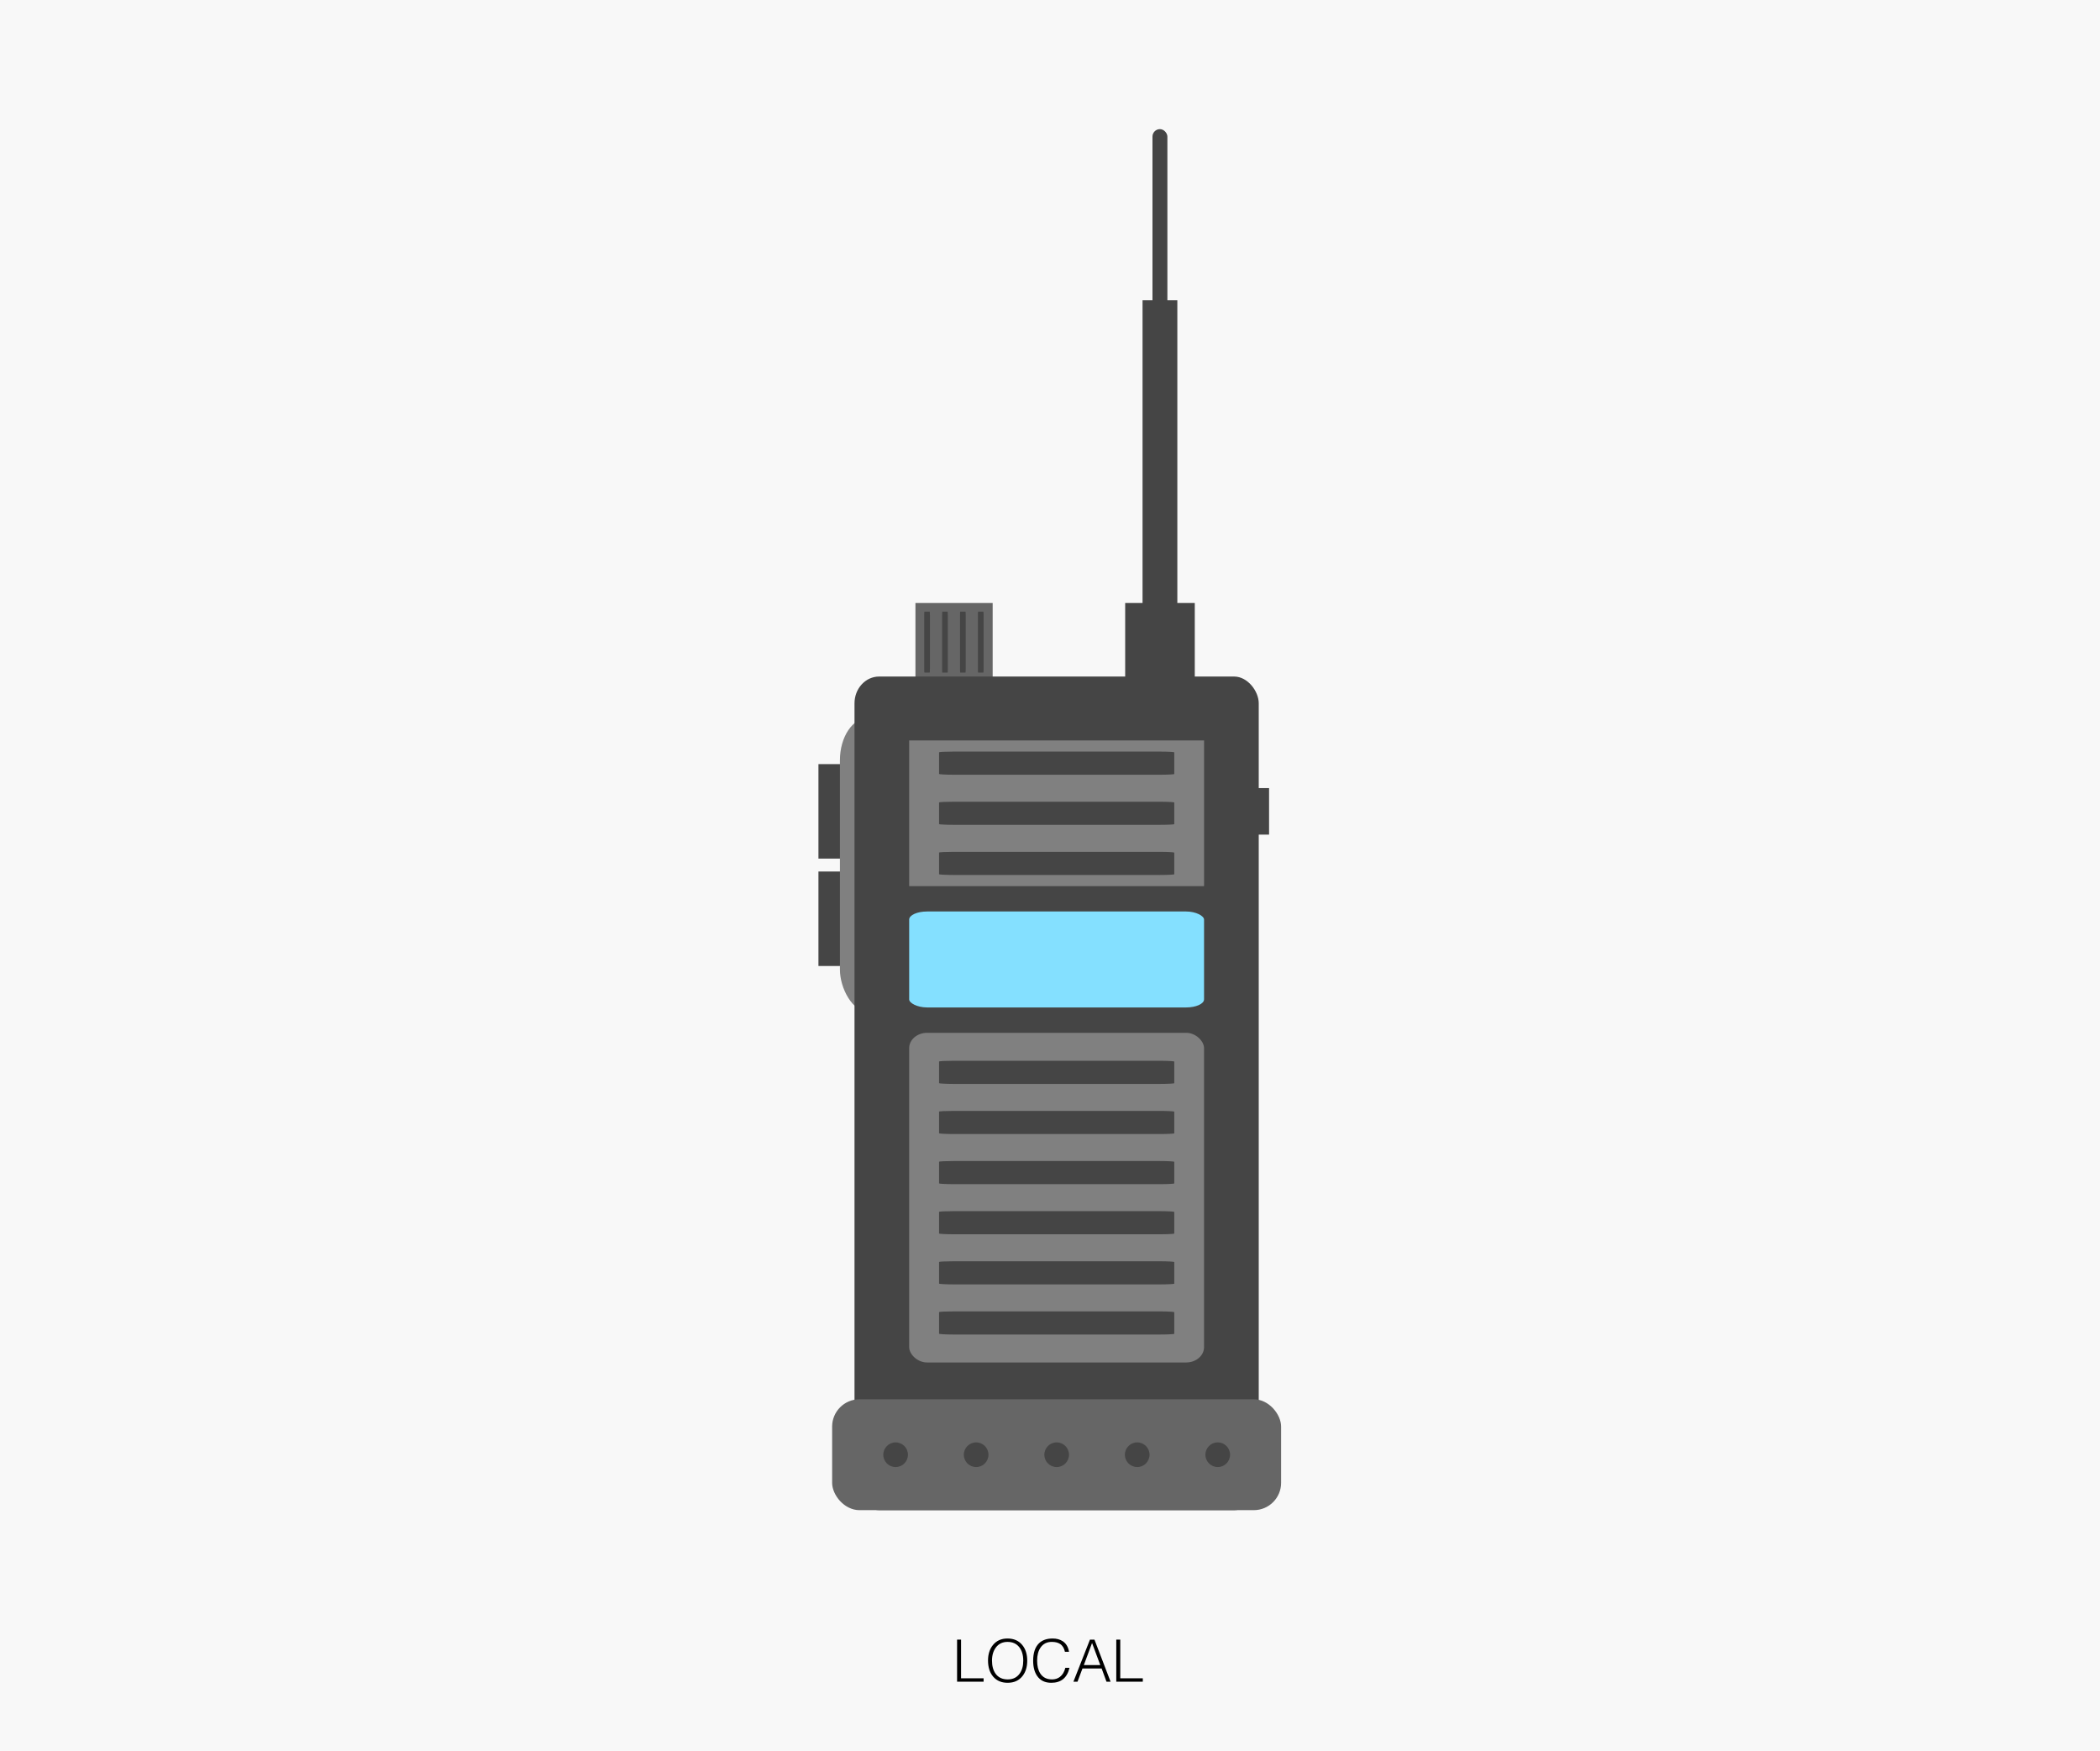 <svg xmlns="http://www.w3.org/2000/svg" height="100%" width="100%" version="1.1" xmlns:xlink="http://www.w3.org/1999/xlink" viewBox="0 0 2156.773 1797.892"><g transform="translate(1312.4 -330.06)"><rect style="color-rendering:auto;color:#000000;isolation:auto;mix-blend-mode:normal;fill-rule:evenodd;shape-rendering:auto;solid-color:#000000;image-rendering:auto;fill:#f8f8f8" rx="0" ry="0" height="1797.9" width="2156.8" y="330.06" x="-1312.4"/><g transform="matrix(.919 0 0 .919 -1683.9 1148.2)"><rect style="solid-color:#000000;fill:#666" height="105.56" width="86.303" y="-216.53" x="1427.3"/><rect style="solid-color:#000000;fill:#454545" height="105.56" width="77.778" y="-216.53" x="1661.7"/><rect style="solid-color:#000000;fill:#454545" height="105.56" width="60.555" y="-36.527" x="1318.9"/><rect style="solid-color:#000000;fill:#454545" height="105.56" width="60.555" y="83.473" x="1318.9"/><rect style="solid-color:#000000;fill:#808080" rx="32.154" ry="47.597" height="328.98" width="64.308" y="-88.423" x="1342.9"/><rect style="solid-color:#000000;fill:#454545" transform="scale(-1,1)" height="51.98" width="49.84" y="-9.739" x="-1822.5"/><rect style="solid-color:#000000;fill:#454545" rx="27.499" ry="29.907" height="931.38" width="451.76" y="-134.37" x="1359.2"/><rect style="solid-color:#000000;fill:#666" rx="30.542" ry="30.524" height="123.88" width="501.76" y="673.13" x="1334.2"/><rect style="solid-color:#000000;fill:#808080" rx="20.059" ry="17.095" height="368.33" width="329.54" y="263.69" x="1420.3"/><rect style="solid-color:#000000;fill:#84e0ff" rx="20.059" ry="9.019" height="107.22" width="329.54" y="128.13" x="1420.3"/><rect style="solid-color:#000000;fill:#808080" rx="0" ry="0" height="162.77" width="329.54" y="-62.976" x="1420.3"/><rect id="c" style="solid-color:#000000;fill:#454545" rx="16.001" ry=".829" height="25.829" width="262.87" y="294.94" x="1453.7"/><use id="a" xlink:href="#c" transform="translate(0,56)" height="100%" width="100%" y="0" x="0"/><use xlink:href="#a" transform="translate(0,56)" height="100%" width="100%" y="0" x="0"/><rect id="b" style="solid-color:#000000;fill:#454545" rx="16.001" ry=".829" height="25.829" width="262.87" y="462.94" x="1453.7"/><use xlink:href="#b" transform="translate(0,56)" height="100%" width="100%" y="0" x="0"/><rect style="solid-color:#000000;fill:#454545" rx="16.001" ry=".829" height="25.829" width="262.87" y="574.94" x="1453.7"/><use xlink:href="#a" transform="translate(-0 -401.44)" height="100%" width="100%" y="0" x="0"/><rect style="solid-color:#000000;fill:#454545" rx="16.001" ry=".829" height="25.829" width="262.87" y="5.495" x="1453.7"/><use xlink:href="#b" transform="translate(-0 -401.44)" height="100%" width="100%" y="0" x="0"/><rect style="solid-color:#000000;fill:#454545" height="363.89" width="38.889" y="-554.86" x="1681.1"/><rect style="solid-color:#000000;fill:#454545" ry="8.333" height="275" width="16.667" y="-745.97" x="1692.2"/><g transform="translate(-18)"><use xlink:href="#a" transform="matrix(0 .259 -.246 0 1547.8 -583.38)" height="100%" width="100%" y="0" x="0"/><use xlink:href="#a" transform="matrix(0 .259 -.246 0 1567.8 -583.38)" height="100%" width="100%" y="0" x="0"/><use xlink:href="#a" transform="matrix(0 .259 -.246 0 1587.8 -583.38)" height="100%" width="100%" y="0" x="0"/><use xlink:href="#a" transform="matrix(0 .259 -.246 0 1607.8 -583.38)" height="100%" width="100%" y="0" x="0"/></g><g transform="translate(-6.059 -9.169)"><circle cx="1411.2" cy="744.25" r="13.778" style="solid-color:#000000;fill:#454545"/><circle r="13.778" style="solid-color:#000000;fill:#454545" cx="1501.2" cy="744.25"/><circle cx="1681.2" cy="744.25" r="13.778" style="solid-color:#000000;fill:#454545"/><circle r="13.778" style="solid-color:#000000;fill:#454545" cx="1591.2" cy="744.25"/><circle cx="1771.2" cy="744.25" r="13.778" style="solid-color:#000000;fill:#454545"/></g></g><g transform="translate(-1811.5 1325.6)"><path d="m1509.3 731.18h-27.24v-43.2h4.08v39.72h23.16v3.48z"/><path d="m1554.1 709.64q0 9.42-4.68 15.54-5.46 7.14-15.48 7.14-9.24 0-14.7-6.18-5.4-6.24-5.4-16.68 0-9.66 4.98-15.84 5.46-6.78 15-6.78 9.66 0 15.12 6.6 5.16 6.18 5.16 16.2zm-4.08-.06q0-8.82-4.26-14.04t-11.88-5.22q-7.68 0-12 5.76-3.96 5.28-3.96 13.44 0 8.34 3.66 13.44 4.26 5.88 12.48 5.88 8.04 0 12.3-6 3.66-5.16 3.66-13.26z"/><path d="m1597.5 716.96q-3.6 15.36-18.72 15.36-9.72 0-14.58-7.14-4.02-5.94-4.02-15.48 0-12.12 6-17.94 5.1-4.92 14.04-4.92 6.12 0 10.38 2.82 5.22 3.48 6.42 10.86h-4.2q-1.2-5.64-4.98-8.1-3.18-2.1-8.52-2.1-7.44 0-11.46 5.7-3.6 5.16-3.6 13.5 0 8.16 3.18 13.14 3.96 6.18 12.18 6.18 4.62 0 7.98-2.52 4.08-3.06 5.64-9.36h4.26z"/><path d="m1639.7 731.18h-4.2l-4.98-13.56h-19.68l-5.1 13.56h-4.2l16.98-43.2h4.62l16.56 43.2zm-10.56-17.04-8.46-22.68-8.46 22.68h16.92z"/><path d="m1672.8 731.18h-27.24v-43.2h4.08v39.72h23.16v3.48z"/></g></g></svg>